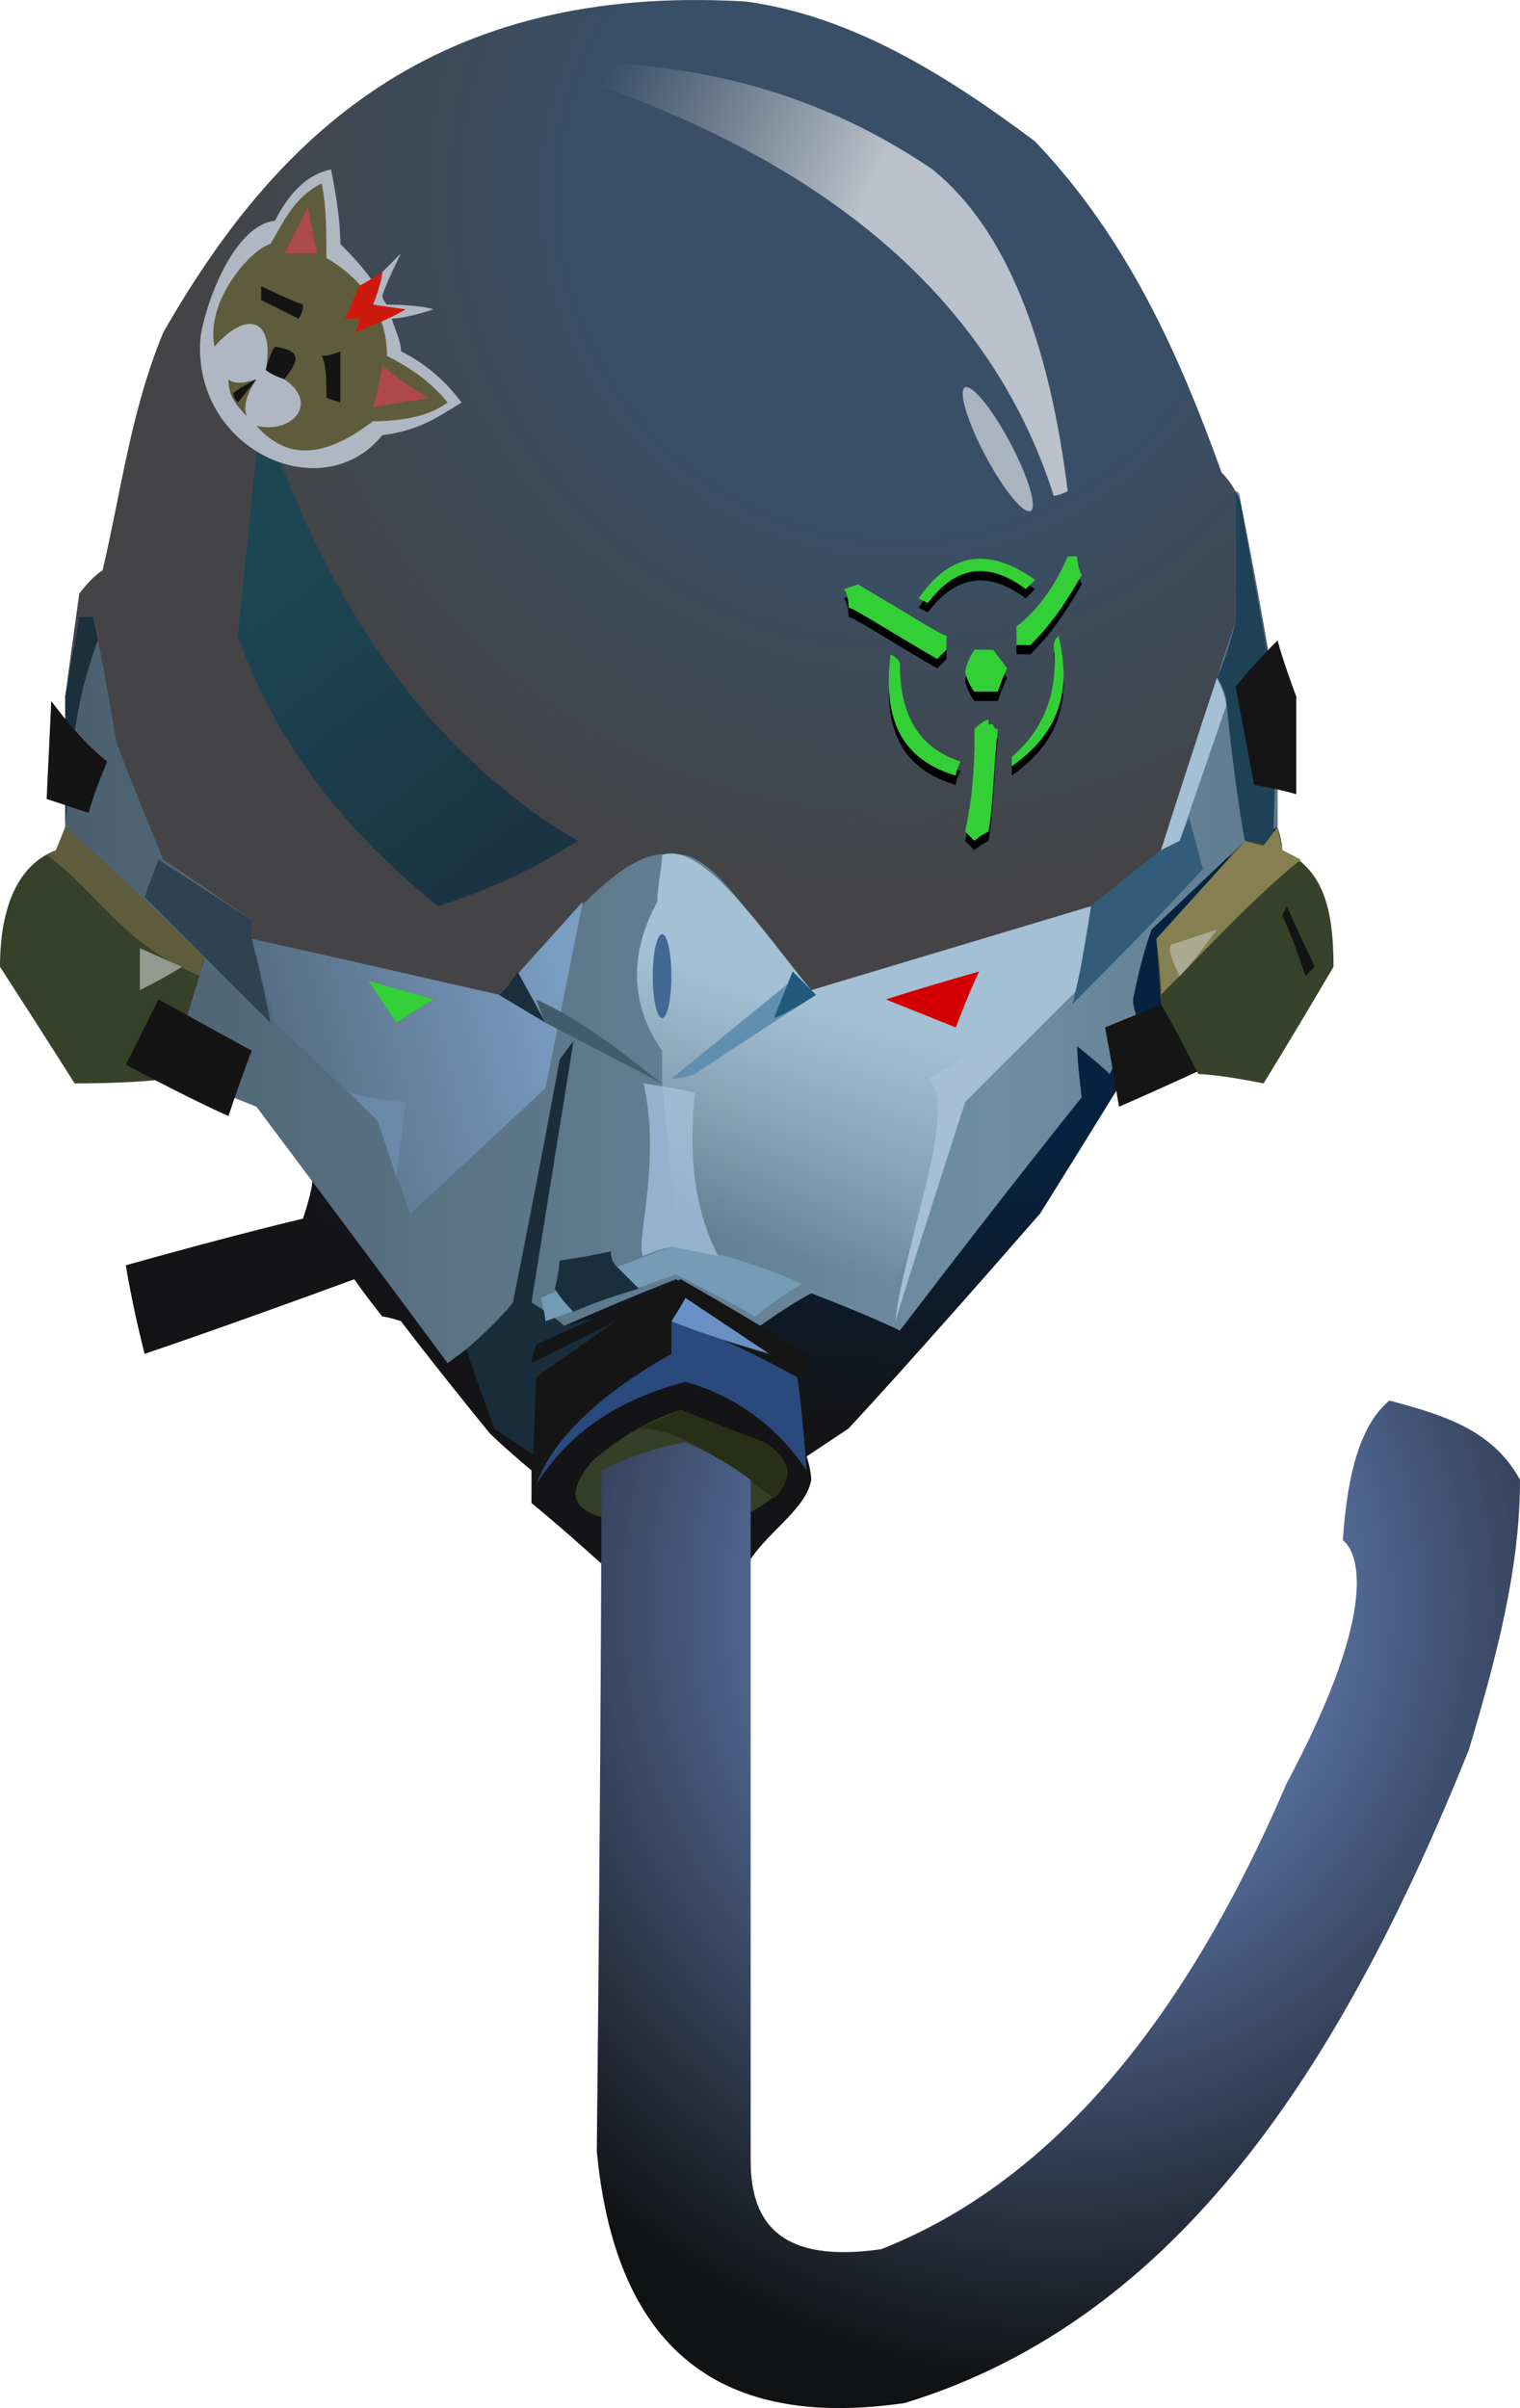 <?xml version="1.0" encoding="UTF-8" standalone="no"?>
<svg
   width="326"
   height="516.399"
   viewBox="0 0 326 516.399"
   version="1.1"
   id="svg125"
   sodipodi:docname="cb-layer-0782.svg"
   xmlns:inkscape="http://www.inkscape.org/namespaces/inkscape"
   xmlns:sodipodi="http://sodipodi.sourceforge.net/DTD/sodipodi-0.dtd"
   xmlns:xlink="http://www.w3.org/1999/xlink"
   xmlns="http://www.w3.org/2000/svg"
   xmlns:svg="http://www.w3.org/2000/svg">
  <sodipodi:namedview
     id="namedview127"
     pagecolor="#ffffff"
     bordercolor="#666666"
     borderopacity="1.0"
     inkscape:pageshadow="2"
     inkscape:pageopacity="0.0"
     inkscape:pagecheckerboard="0" />
  <defs
     id="defs62">
    <radialGradient
       cx="193.894"
       cy="41.378"
       r="151.185"
       id="id-67092"
       fx="193.894"
       fy="41.378"
       gradientTransform="scale(0.997,1.003)"
       gradientUnits="userSpaceOnUse">
      <stop
         stop-color="#062240"
         offset="0%"
         id="stop2" />
      <stop
         stop-color="#062240"
         offset="46%"
         id="stop4" />
      <stop
         stop-color="#141416"
         offset="100%"
         id="stop6" />
    </radialGradient>
    <radialGradient
       cx="157.904"
       cy="252.914"
       r="128.407"
       id="id-67093"
       fx="157.904"
       fy="252.914"
       gradientTransform="scale(1.25,0.8)"
       gradientUnits="userSpaceOnUse">
      <stop
         stop-color="#062240"
         offset="0%"
         id="stop9" />
      <stop
         stop-color="#062240"
         offset="46%"
         id="stop11" />
      <stop
         stop-color="#141416"
         offset="100%"
         id="stop13" />
    </radialGradient>
    <linearGradient
       x1="232.372"
       y1="234.06"
       x2="11.873"
       y2="234.06"
       id="id-67094"
       gradientTransform="scale(1.179,0.848)"
       gradientUnits="userSpaceOnUse">
      <stop
         stop-color="#5E7A8D"
         offset="0%"
         id="stop16" />
      <stop
         stop-color="#6F8EA4"
         offset="23%"
         id="stop18" />
      <stop
         stop-color="#4B606F"
         offset="100%"
         id="stop20" />
    </linearGradient>
    <linearGradient
       x1="118.669"
       y1="222.128"
       x2="61.423"
       y2="235.232"
       id="id-67095"
       gradientTransform="scale(1.029,0.971)"
       gradientUnits="userSpaceOnUse">
      <stop
         stop-color="#7A9DC2"
         offset="0%"
         id="stop23" />
      <stop
         stop-color="#587087"
         offset="100%"
         id="stop25" />
    </linearGradient>
    <linearGradient
       x1="169.784"
       y1="200.557"
       x2="156.53"
       y2="250.922"
       id="id-67096"
       gradientTransform="scale(0.954,1.049)"
       gradientUnits="userSpaceOnUse">
      <stop
         stop-color="#A4C0D4"
         offset="0%"
         id="stop28" />
      <stop
         stop-color="#B1C8D8"
         offset="100%"
         stop-opacity="0"
         id="stop30" />
    </linearGradient>
    <linearGradient
       x1="87.375"
       y1="93.955"
       x2="119.192"
       y2="154.054"
       id="id-67097"
       gradientTransform="scale(0.826,1.211)"
       gradientUnits="userSpaceOnUse">
      <stop
         stop-color="#0D4759"
         offset="0%"
         id="stop33" />
      <stop
         stop-color="#0A2E42"
         offset="100%"
         id="stop35" />
    </linearGradient>
    <linearGradient
       x1="164.644"
       y1="52.83"
       x2="110.599"
       y2="33.083"
       id="id-67098"
       gradientTransform="scale(1.116,0.896)"
       gradientUnits="userSpaceOnUse">
      <stop
         stop-color="#BAC1CA"
         offset="0%"
         id="stop38" />
      <stop
         stop-color="#B2BBC4"
         offset="100%"
         stop-opacity="0"
         id="stop40" />
    </linearGradient>
    <filter
       width="1.376"
       height="1.348"
       x="-0.188"
       y="-0.157"
       id="id-67099"
       filterUnits="objectBoundingBox">
      <feMorphology
         result="id-67100"
         in="SourceAlpha"
         operator="dilate"
         radius="0.500"
         id="feMorphology43" />
      <feOffset
         result="id-67101"
         in="SourceAlpha"
         dx="0"
         dy="2"
         id="feOffset45" />
      <feGaussianBlur
         result="id-67103"
         in="SourceAlpha"
         stdDeviation="4"
         id="feGaussianBlur47" />
      <feColorMatrix
         in="SourceAlpha"
         type="matrix"
         values="0 0 0 0 0.200 0 0 0 0 0.812 0 0 0 0 0.216 0 0 0 1 0"
         id="feColorMatrix49" />
    </filter>
    <path
       d="m 212,154 c 0,0 0,0 0,1 h 1 c 0,0 0,1 1,1 v 0 c 0,0 0,0 0,0 -1,10 -1,17 -2,22 -2,1 -3,2 -3,2 l -2,-2 c 2,-9 2,-17 2,-22 2,-2 3,-2 3,-2 z m -21,-14 c 2,1 2,2 2,2 0,11 4,18 13,21 -1,2 -1,3 -1,3 -10,-3 -16,-10 -14,-26 z m 36,-4 c 3,12 0,21 -10,28 v 0 -2 c 7,-6 10,-14 9,-24 v 0 0 c 0,0 0,-1 1,-2 z m -14,3 3,4 c 0,0 -1,2 -2,5 0,0 -2,0 -5,0 0,0 -1,-1 -2,-4 0,0 0,-2 2,-5 0,0 1,0 4,0 z m -29,-14 c 12,7 18,11 19,11 v 0 c 0,0 0,0 0,0 0,2 0,3 0,3 -1,1 -2,2 -2,2 -12,-7 -18,-11 -19,-11 v 0 c 0,0 0,0 0,0 0,-3 -1,-4 -1,-4 z m 45,-6 h 2 c 0,0 0,2 1,4 -4,7 -7,11 -11,15 0,0 -1,0 -3,0 v 0 -4 c 4,-3 8,-8 11,-15 z m -7,5 -2,2 c -8,-6 -15,-5 -21,3 -2,-1 -2,-1 -2,-1 7,-10 15,-11 25,-4 z"
       id="id-67106" />
    <path
       d="m 212,154 c 0,0 0,0 0,1 h 1 c 0,0 0,1 1,1 v 0 c 0,0 0,0 0,0 -1,10 -1,17 -2,22 -2,1 -3,2 -3,2 l -2,-2 c 2,-9 2,-17 2,-22 2,-2 3,-2 3,-2 z m -21,-14 c 2,1 2,2 2,2 0,11 4,18 13,21 -1,2 -1,3 -1,3 -10,-3 -16,-10 -14,-26 z m 36,-4 c 3,12 0,21 -10,28 v 0 -2 c 7,-6 10,-14 9,-24 v 0 0 c 0,0 0,-1 1,-2 z m -14,3 3,4 c 0,0 -1,2 -2,5 0,0 -2,0 -5,0 0,0 -1,-1 -2,-4 0,0 0,-2 2,-5 0,0 1,0 4,0 z m -29,-14 c 12,7 18,11 19,11 v 0 c 0,0 0,0 0,0 0,2 0,3 0,3 -1,1 -2,2 -2,2 -12,-7 -18,-11 -19,-11 v 0 c 0,0 0,0 0,0 0,-3 -1,-4 -1,-4 z m 45,-6 h 2 c 0,0 0,2 1,4 -4,7 -7,11 -11,15 0,0 -1,0 -3,0 v 0 -4 c 4,-3 8,-8 11,-15 z m -7,5 -2,2 c -8,-6 -15,-5 -21,3 -2,-1 -2,-1 -2,-1 7,-10 15,-11 25,-4 z"
       id="path53" />
    <radialGradient
       cx="237.132"
       cy="328.549"
       r="161.333"
       id="id-67108"
       fx="237.132"
       fy="328.549"
       gradientTransform="scale(0.957,1.045)"
       gradientUnits="userSpaceOnUse">
      <stop
         stop-color="#45546F"
         offset="0%"
         id="stop55" />
      <stop
         stop-color="#566F9D"
         offset="36%"
         id="stop57" />
      <stop
         stop-color="#111213"
         offset="100%"
         id="stop59" />
    </radialGradient>
  </defs>
  <g
     transform="translate(0,0.329)"
     id="id-67109">
    <path
       d="m 65,261 c 2,-6 2,-8 2,-8 -32,-53 -48,-79 -48,-79 -4,-17 -5,-25 -5,-25 2,-15 3,-22 3,-22 3,-4 5,-5 5,-5 4,-17 6,-34 13,-51 24,-42 58,-75 125,-71 22,3 42,15 62,30 20,21 31,46 40,71 2,2 3,4 4,6 6,30 8,45 8,45 0,17 0,25 0,25 -34,56 -51,83 -51,83 -105,1 -158,1 -158,1 z"
       fill="url(#id-67092)"
       opacity="0.796"
       id="id-67110"
       style="fill:url(#id-67092)" />
    <path
       d="m 114,322 c 0,-5 0,-7 0,-7 -6,-5 -9,-8 -9,-8 -13,-16 -19,-24 -19,-24 -3,-1 -4,-1 -4,-1 -4,-5 -6,-8 -6,-8 -30,11 -45,16 -45,16 -3,-12 -4,-19 -4,-19 25,-7 38,-10 38,-10 2,-6 2,-8 2,-8 -11,-19 -19,-31 -23,-38 -6,-10 33,0 118,30 75,-45 112,-68 112,-68 -34,56 -51,83 -51,83 -27,31 -41,46 -41,46 -6,4 -9,6 -9,6 1,3 1,5 1,5 -1,6 -9,11 -13,17 l -32,1 c -10,-9 -15,-13 -15,-13 z"
       fill="url(#id-67093)"
       id="path65"
       style="fill:url(#id-67093)" />
    <path
       d="m 146,302 c 12,5 18,7 18,7 9,6 4,11 -3,15 -21,1 -32,1 -32,1 -7,-2 -7,-6 -2,-12 7,-6 13,-9 19,-11 z"
       fill="#353f28"
       id="id-67112" />
    <path
       d="m 166,321 c -11,-8 -20,-15 -29,-15 l 9,-4 18,7 c 6,4 6,8 2,12 z"
       fill="#292f17"
       id="id-67113" />
    <path
       d="m 115,318 c 7,-11 17,-18 32,-22 11,3 20,10 26,19 -1,-14 -2,-20 -2,-20 -13,-7 -22,-11 -27,-12 v 6 c -18,12 -27,21 -29,29 z"
       fill="#2a497d"
       id="id-67114" />
    <path
       d="m 96,292 c 12,-9 18,-13 18,-13 4,3 7,5 7,5 16,-7 24,-10 24,-10 12,7 18,10 18,10 7,-5 11,-7 11,-7 13,5 19,8 19,8 26,-34 39,-50 39,-50 -1,-8 -1,-11 -1,-11 5,4 7,6 7,6 4,-8 6,-12 6,-12 -1,-2 -1,-4 -1,-4 2,-10 4,-15 4,-15 l 20,-19 7,-3 v -25 c -5,-30 -8,-45 -8,-45 0,-2 -1,-2 -1,-2 0,19 0,28 0,28 -11,33 -16,49 -16,49 -10,8 -15,12 -15,12 -39,13 -59,19 -59,19 -11,-10 -21,-32 -31,-30 -11,-2 -25,18 -37,30 -35,-8 -53,-12 -53,-12 0,-3 0,-4 0,-4 C 41,188 35,184 35,184 28,167 25,159 25,159 22,141 20,132 20,132 h -3 c -2,11 -3,17 -3,17 0,19 0,28 0,28 24,39 36,58 36,58 l 5,2 c 27,36 41,55 41,55 z"
       fill="url(#id-67094)"
       id="id-67115"
       style="fill:url(#id-67094)" />
    <path
       d="m 16,232 c 14,0 20,-1 20,-1 l 8,-26 C 24,186 14,177 14,177 c -1,3 -2,5 -2,5 -8,3 -12,12 -12,25 11,17 16,25 16,25 z"
       fill="#374129"
       id="id-67116" />
    <path
       d="m 27,228 c 15,8 22,11 22,11 3,-9 5,-14 5,-14 L 34,214 c -5,10 -7,14 -7,14 z"
       fill="#141415"
       id="id-67117" />
    <path
       d="m 44,205 c -1,2 -1,4 -1,4 -17,-7 -22,-18 -33,-26 l 2,-1 2,-5 c 20,18 30,28 30,28 z"
       fill="#5f5c3d"
       id="id-67118" />
    <path
       d="m 30,212 c 6,-3 9,-5 9,-5 l -9,-4 c 0,6 0,9 0,9 z"
       fill="#949990"
       id="id-67119" />
    <path
       d="m 81,240 7,20 c 0,0 29,-27 29,-27 l 8,-40 -18,20 C 72,205 54,201 54,201 l 5,18 z"
       fill="url(#id-67095)"
       id="id-67120"
       style="fill:url(#id-67095)" />
    <path
       d="m 75,234 c 8,2 12,2 12,2 l -2,16 -4,-12 c -4,-4 -6,-6 -6,-6 z"
       fill="#6a89a8"
       id="id-67121" />
    <path
       d="m 85,219 c -4,-6 -6,-9 -6,-9 l 14,4 c -5,3 -8,5 -8,5 z"
       fill="#33cf37"
       id="id-67122" />
    <path
       d="m 58,219 -27,-27 3,-8 20,13 v 4 c 3,12 4,18 4,18 z"
       fill="#2e4251"
       id="id-67123" />
    <path
       d="m 111,208 6,11 -10,-6 c 3,-3 4,-5 4,-5 z"
       fill="#1a2e3b"
       id="id-67124" />
    <path
       d="m 115,214 c 1,3 2,5 2,5 l 25,13 c -8,-6 -16,-13 -27,-18 z"
       fill="#435c6c"
       id="id-67125" />
    <path
       d="m 115,312 c -6,-4 -9,-6 -9,-6 -4,-11 -6,-17 -6,-17 7,-6 10,-10 10,-10 7,-35 10,-52 10,-52 2,-3 3,-4 3,-4 -6,37 -9,56 -9,56 5,3 7,5 7,5 l 16,-4 c -15,21 -22,32 -22,32 z"
       fill="#192d3a"
       id="id-67126" />
    <path
       d="m 116,278 c 1,4 1,5 1,5 19,-7 28,-10 28,-10 12,6 17,9 17,9 6,-5 10,-7 10,-7 -9,-4 -18,-7 -28,-8 -19,7 -28,11 -28,11 z"
       fill="#759cb6"
       id="id-67127" />
    <path
       d="m 123,281 c -3,-3 -4,-5 -4,-5 1,-4 1,-6 1,-6 7,-1 11,-2 11,-2 0,2 1,3 1,3 l 5,5 c -10,3 -14,5 -14,5 z"
       fill="#1a2f3e"
       id="id-67128" />
    <path
       d="m 138,269 c -2,-2 4,-20 0,-37 7,1 11,2 11,2 -1,11 -1,23 5,35 l -10,-2 c -4,1 -6,2 -6,2 z"
       fill="#95b1cd"
       id="id-67129" />
    <path
       d="m 114,292 c 12,-6 18,-9 18,-9 l -17,12 -1,27 c 2,-12 14,-23 30,-32 0,-5 0,-7 0,-7 8,2 18,7 28,12 1,-3 1,-5 1,-5 -18,-11 -27,-16 -27,-16 l -31,14 c -1,3 -1,4 -1,4 z"
       fill="#151516"
       id="id-67130" />
    <path
       d="m 261,145 c 2,3 2,5 2,5 2,20 4,30 4,30 l 6,1 1,-29 -8,-45 -1,-2 v 28 c -2,8 -4,12 -4,12 z"
       fill="#1e4155"
       id="id-67131" />
    <path
       d="m 274,137 c -6,6 -9,10 -9,10 l 4,21 c 6,1 9,2 9,2 v -21 c -3,-8 -4,-12 -4,-12 z"
       fill="#151516"
       id="id-67132" />
    <path
       d="m 144,283 c 2,-3 3,-5 3,-5 l 18,12 c -14,-4 -21,-7 -21,-7 z"
       fill="#6890c5"
       id="id-67133" />
    <path
       d="m 261,145 c 2,4 2,6 2,6 l -10,29 -4,2 c -10,8 -15,12 -15,12 l -3,18 c -16,16 -24,24 -24,24 l -18,47 -15,-6 -11,7 -17,-10 -4,-42 v -7 c -7,-10 -7,-21 -1,-32 0,-4 1,-7 1,-10 9,-3 22,17 32,29 l 60,-18 15,-12 c 8,-25 12,-37 12,-37 z"
       fill="url(#id-67096)"
       id="id-67134"
       style="fill:url(#id-67096)" />
    <ellipse
       cx="142"
       cy="209"
       fill="#426894"
       id="id-67135"
       rx="2"
       ry="9" />
    <path
       d="m 210,208 c -14,4 -20,6 -20,6 l 15,6 c 3,-8 5,-12 5,-12 z"
       fill="#d20000"
       id="id-67136" />
    <path
       d="m 175,213 c -17,11 -26,17 -26,17 -3,1 -5,1 -5,1 l 27,-22 c 2,3 4,4 4,4 z"
       fill="#608fb0"
       id="id-67137" />
    <path
       d="m 175,213 c -6,4 -9,5 -9,5 l 4,-10 c 3,3 5,5 5,5 z"
       fill="#22597d"
       id="id-67138" />
    <path
       d="m 192,283 c 2,-17 14,-47 7,-52 16,-9 24,-14 24,-14 l 1,1 -17,18 c -10,31 -15,47 -15,47 z"
       fill="#a6bed8"
       id="id-67139" />
    <path
       d="m 234,194 c -2,14 -4,21 -4,21 19,-19 28,-29 28,-29 l -3,-11 -2,5 -4,2 c -10,8 -15,12 -15,12 z"
       fill="#325c77"
       id="id-67140" />
    <path
       d="m 240,237 c -2,-12 -3,-17 -3,-17 12,-5 18,-7 18,-7 l 5,15 c -13,6 -20,9 -20,9 z"
       fill="#151516"
       id="id-67141" />
    <path
       d="m 271,232 c -10,-2 -14,-2 -14,-2 -5,-10 -8,-15 -8,-15 l -1,-14 19,-21 7,1 c 0,-3 0,-4 0,-4 1,3 1,5 1,5 9,4 11,13 11,25 -10,17 -15,25 -15,25 z"
       fill="#38422a"
       id="id-67142" />
    <path
       d="m 249,213 c 10,-10 20,-21 30,-29 l -4,-2 -1,-5 -3,4 -4,-1 -19,21 c 1,8 1,12 1,12 z"
       fill="#857f51"
       id="id-67143" />
    <path
       d="m 253,209 c -2,-4 -3,-7 -1,-7 l 9,-3 c -5,7 -8,10 -8,10 z"
       fill="#aaaa91"
       id="id-67144" />
    <path
       d="m 282,207 c -1,1 -2,2 -2,2 -3,-9 -5,-13 -5,-13 l 1,-2 c 4,9 6,13 6,13 z"
       fill="#141416"
       id="id-67145" />
    <path
       d="m 124,180 c -7,4 -12,8 -30,14 C 74,178 59,159 51,136 l 5,-49 c 14,43 37,75 68,93 z"
       fill="url(#id-67097)"
       opacity="0.706"
       id="id-67146"
       style="fill:url(#id-67097)" />
    <path
       d="m 17,132 c 2,0 3,0 3,0 l 1,5 c -5,13 -6,26 -7,40 v -28 z"
       fill="#1b2f3c"
       id="id-67147" />
    <path
       d="m 23,163 c -3,7 -4,11 -4,11 -6,-2 -9,-3 -9,-3 l 1,-21 c 3,4 7,9 12,13 z"
       fill="#141415"
       id="id-67148" />
    <ellipse
       transform="rotate(-28,214,96)"
       cx="214"
       cy="96"
       fill="#aab4be"
       id="ellipse104"
       rx="3"
       ry="15" />
    <path
       d="m 229,105 c -2,1 -3,1 -3,1 -14,-44 -52,-75 -113,-93 30,-1 59,4 87,23 16,13 25,37 29,69 z"
       fill="url(#id-67098)"
       id="id-67150"
       style="fill:url(#id-67098)" />
    <g
       id="id-67151">
      <use
         fill="#000000"
         fill-opacity="1"
         xlink:href="#id-67106"
         filter="url(#id-67099)"
         id="use107"
         x="0"
         y="0"
         width="100%"
         height="100%" />
      <use
         fill="#33cf37"
         xlink:href="#id-67106"
         fill-rule="evenodd"
         id="use109"
         x="0"
         y="0"
         width="100%"
         height="100%" />
    </g>
    <path
       d="m 129,315 c 6,-3 12,-5 18,-6 5,2 10,5 14,8 0,97 0,146 0,146 0,14 7,22 28,19 38,-15 66,-51 87,-100 24,-45 12,-52 12,-52 1,-15 4,-25 10,-30 11,3 22,6 28,17 0,19 -5,38 -11,58 -27,67 -62,122 -121,140 -28,4 -61,-1 -66,-54 1,-97 1,-146 1,-146 z"
       fill="url(#id-67108)"
       id="id-67155"
       style="fill:url(#id-67108)" />
    <g
       transform="translate(43,36)"
       id="id-67156">
      <path
         d="M 56,50 C 51,53 47,56 39,57 26,73 -2,60 0,36 1,29 7,12 16,11 19,5 23,1 28,0 c 1,5 2,11 2,16 2,2 4,4 7,8 4,-4 6,-6 6,-6 -3,6 -4,9 -4,9 0,1 1,2 1,2 7,0 10,1 10,1 -6,2 -9,2 -9,2 1,3 2,5 2,7 6,3 10,7 13,11 z"
         fill="#afb8c2"
         id="id-67157" />
      <path
         d="m 53,50 c -4,3 -10,4 -16,4 -8,6 -17,10 -25,1 9,2 15,-7 2,-12 C 16,32 10,30 3,38 1,28 11,17 15,16 18,11 20,6 26,3 c 1,5 1,10 1,16 7,4 13,11 13,21 4,2 9,5 13,10 z"
         fill="#5f5c3d"
         id="id-67158" />
      <path
         d="m 6,45 c 0,3 1,5 4,8 -1,-2 0,-5 2,-8 -3,1 -5,1 -6,0 z"
         fill="#5e5b3a"
         id="id-67159" />
      <path
         d="m 14,43 c 1,-4 2,-5 2,-5 6,1 5,3 2,7 -3,-1 -4,-2 -4,-2 z"
         fill="#141415"
         id="id-67160" />
      <path
         d="m 26,40 c 2,0 4,-1 4,-1 0,4 0,8 0,11 l -3,-1 c 0,-4 0,-7 -1,-9 z"
         fill="#141415"
         id="id-67161" />
      <path
         d="m 22,29 c 0,2 -1,3 -1,3 -6,-3 -8,-4 -8,-4 v -3 c 6,3 9,4 9,4 z"
         fill="#141415"
         id="id-67162" />
      <path
         d="m 18,18 c 5,0 7,0 7,0 L 23,8 c -3,6 -5,10 -5,10 z"
         fill="#ad494d"
         id="id-67163" />
      <path
         d="m 39,42 c -1,6 -2,9 -2,9 L 49,49 C 42,45 39,42 39,42 Z"
         fill="#ad494d"
         id="id-67164" />
      <path
         d="m 39,22 c -3,2 -5,3 -5,3 -2,5 -3,7 -3,7 2,0 3,0 3,0 0,2 -1,3 -1,3 8,-3 11,-5 11,-5 l -7,-1 c 2,-5 2,-7 2,-7 z"
         fill="#ce1a0c"
         id="id-67165" />
      <path
         d="m 7,48 c 0,1 1,2 1,2 l 4,-5 c -4,2 -5,3 -5,3 z"
         fill="#151415"
         id="id-67166" />
    </g>
  </g>
</svg>
